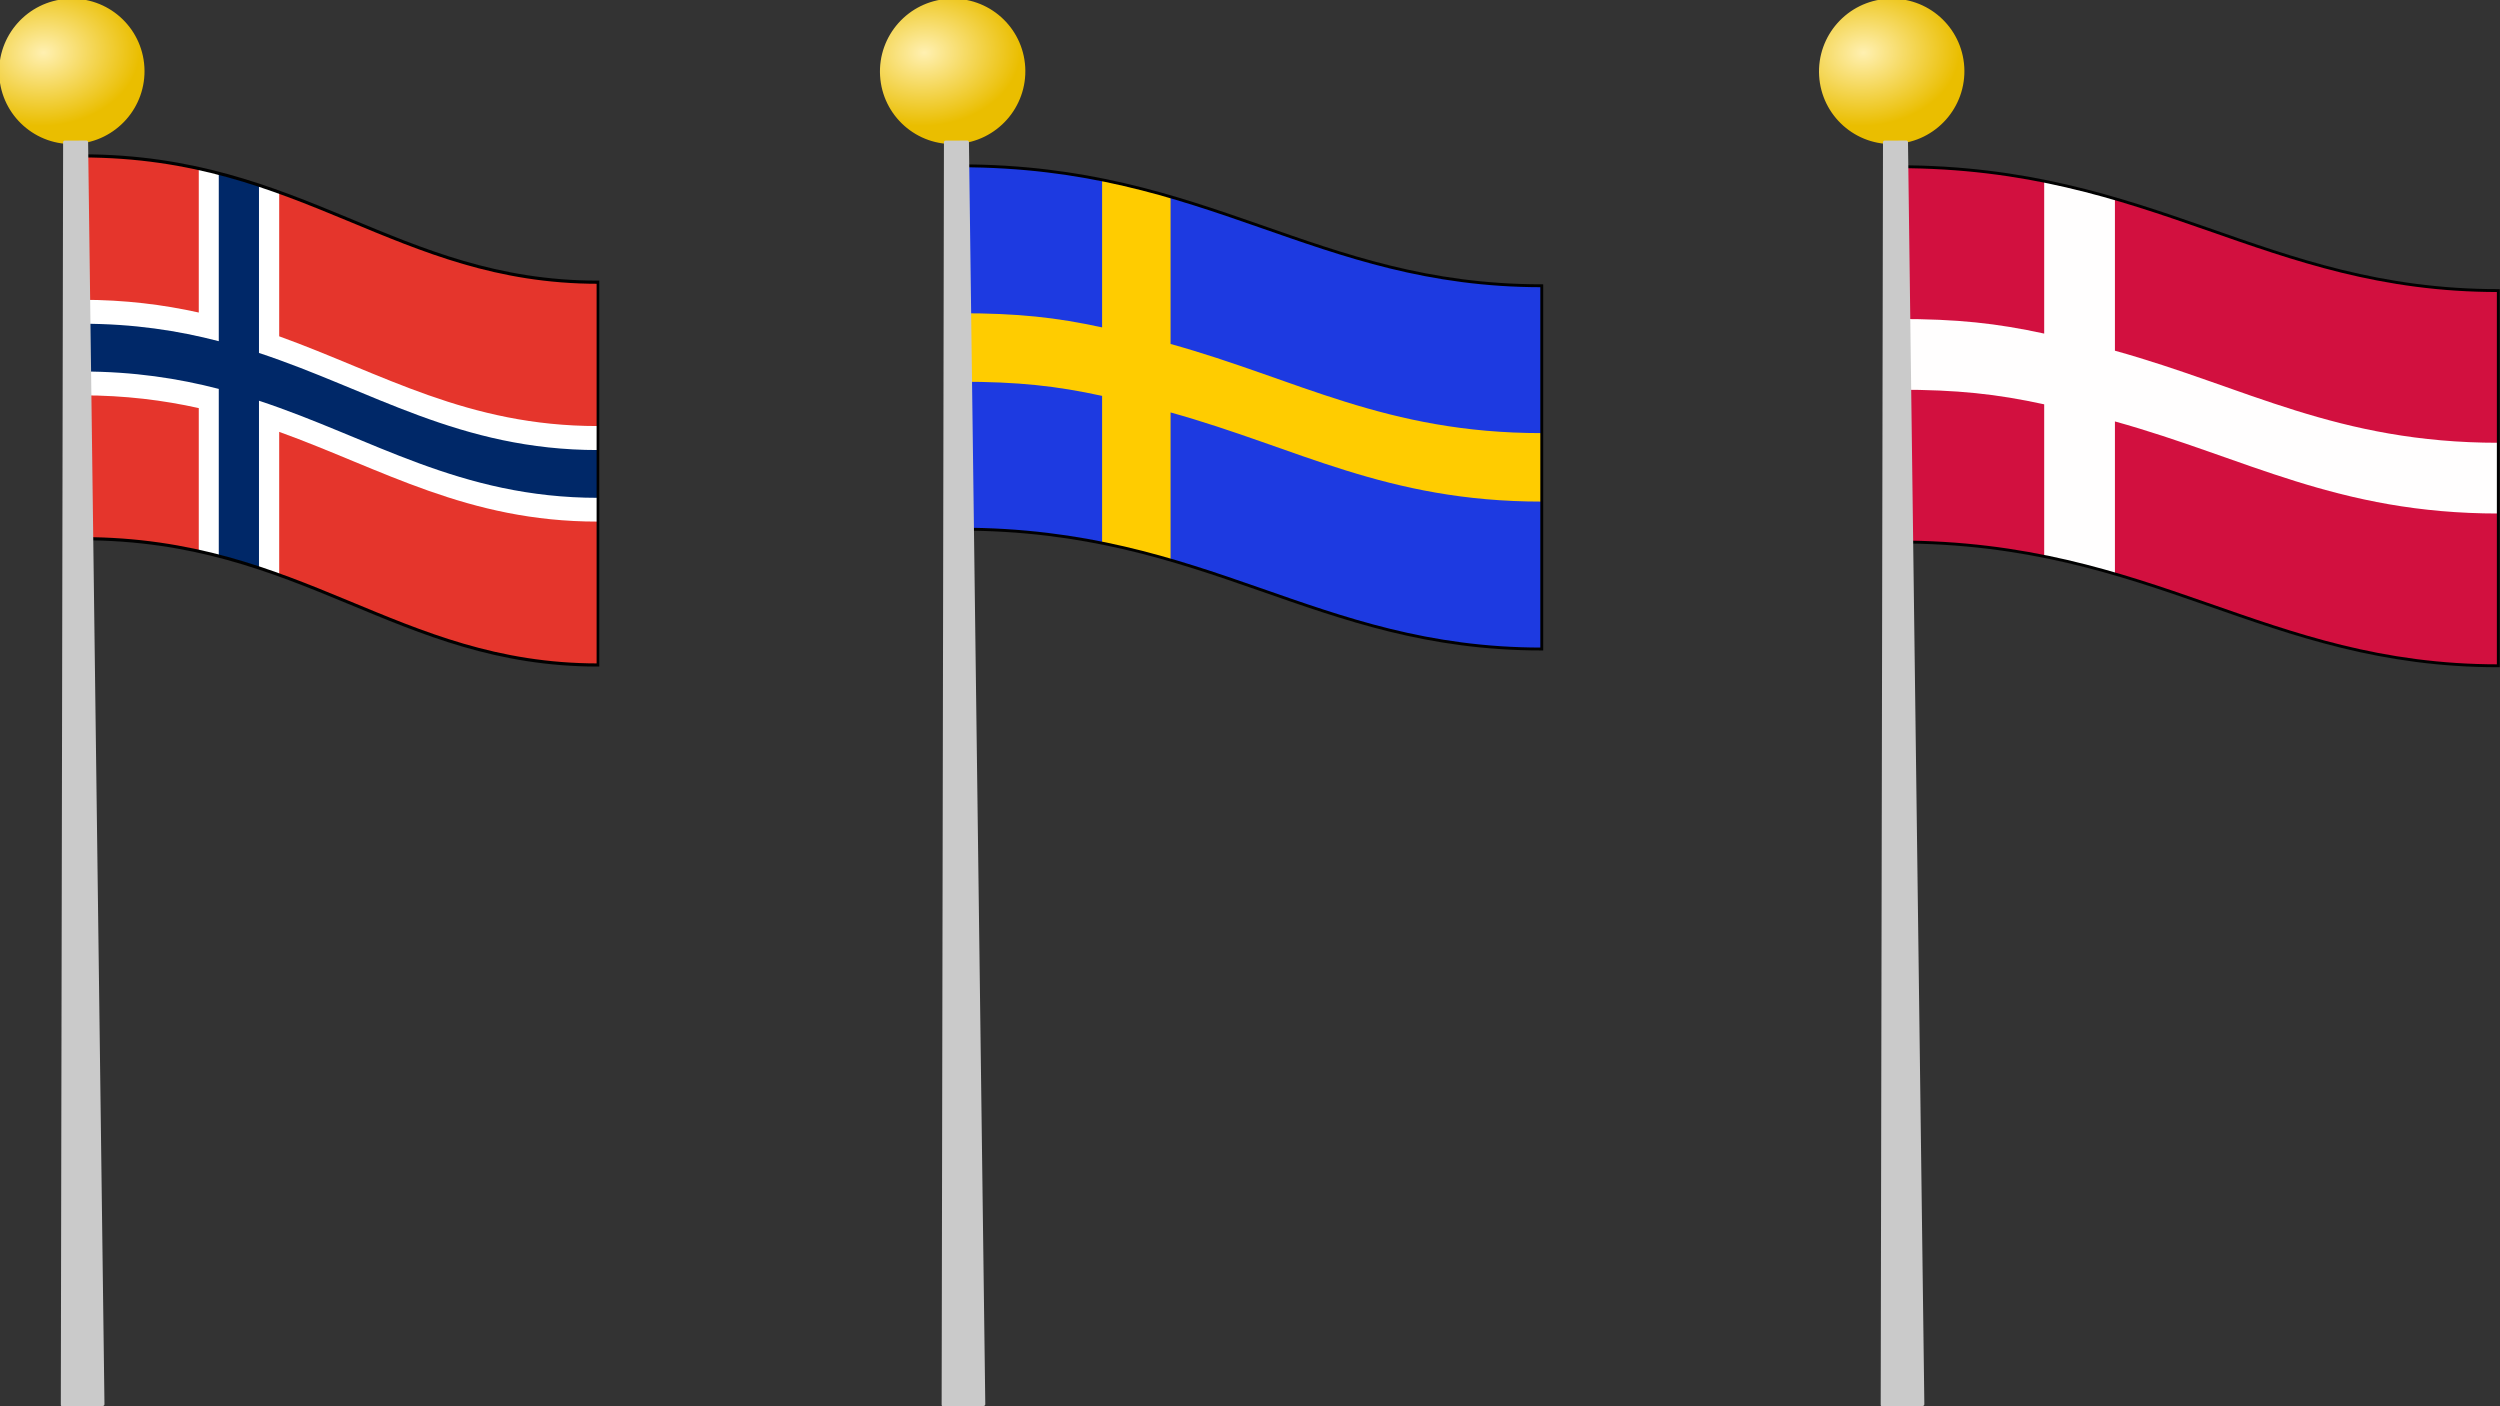 <?xml version="1.0" encoding="UTF-8" standalone="no"?>
<!-- Created with Inkscape (http://www.inkscape.org/) -->

<svg
   xmlns:dc="http://purl.org/dc/elements/1.1/"
   xmlns:cc="http://creativecommons.org/ns#"
   xmlns:rdf="http://www.w3.org/1999/02/22-rdf-syntax-ns#"
   xmlns:svg="http://www.w3.org/2000/svg"
   xmlns="http://www.w3.org/2000/svg"
   xmlns:xlink="http://www.w3.org/1999/xlink"
   xmlns:sodipodi="http://sodipodi.sourceforge.net/DTD/sodipodi-0.dtd"
   xmlns:inkscape="http://www.inkscape.org/namespaces/inkscape"
   width="815.987"
   height="459.074"
   id="svg4860"
   version="1.1"
   inkscape:version="0.48.1 "
   sodipodi:docname="banner01.svg">
  <rect width="100%" height="100%" fill="#333333" stroke="none"/>
  <defs
     id="defs4862">
    <path
       style="fill:none;stroke:#bb9d00;stroke-width:1px;stroke-linecap:butt;stroke-linejoin:miter;stroke-opacity:1"
       d="m 95.045,1249.613 c 0,0 52.524,39.248 76.566,51.269 24.042,12.021 40.426,14.107 60.225,13.399 19.799,-0.707 30.198,-0.086 48.583,-7.864 18.385,-7.778 52.867,-26.412 62.696,-38.133 4.861,-5.797 23.366,-18.076 35.895,-20.888 11.418,-2.562 35.589,-4.032 35.589,-4.032"
       id="path9590-3-5-76-4-4"
       inkscape:connector-curvature="0"
       sodipodi:nodetypes="csssssc" />
    <radialGradient
       inkscape:collect="always"
       xlink:href="#linearGradient4226-5-7-1-5-74"
       id="radialGradient13803-8"
       gradientUnits="userSpaceOnUse"
       gradientTransform="matrix(1.318,-0.01,0.008,1,312.992,-9.728)"
       cx="-978.838"
       cy="-254.775"
       fx="-978.838"
       fy="-254.775"
       r="50.858" />
    <linearGradient
       id="linearGradient4226-5-7-1-5-74">
      <stop
         style="stop-color:#fff0b1;stop-opacity:1;"
         offset="0"
         id="stop4228-4-9-6-7-0" />
      <stop
         style="stop-color:#eabe00;stop-opacity:1;"
         offset="1"
         id="stop4230-7-8-3-7-9" />
    </linearGradient>
    <radialGradient
       inkscape:collect="always"
       xlink:href="#linearGradient4226-5-7-1-5-74"
       id="radialGradient13814-4"
       gradientUnits="userSpaceOnUse"
       gradientTransform="matrix(1.318,-0.01,0.008,1,312.992,-9.728)"
       cx="-978.838"
       cy="-254.775"
       fx="-978.838"
       fy="-254.775"
       r="50.858" />
    <linearGradient
       id="linearGradient5113">
      <stop
         style="stop-color:#fff0b1;stop-opacity:1;"
         offset="0"
         id="stop5115" />
      <stop
         style="stop-color:#eabe00;stop-opacity:1;"
         offset="1"
         id="stop5117" />
    </linearGradient>
    <radialGradient
       inkscape:collect="always"
       xlink:href="#linearGradient4226-5-7-1-5-74"
       id="radialGradient13495-4-1"
       gradientUnits="userSpaceOnUse"
       gradientTransform="matrix(1.318,-0.01,0.008,1,312.992,-9.728)"
       cx="-978.838"
       cy="-254.775"
       fx="-978.838"
       fy="-254.775"
       r="50.858" />
    <linearGradient
       id="linearGradient5120">
      <stop
         style="stop-color:#fff0b1;stop-opacity:1;"
         offset="0"
         id="stop5122" />
      <stop
         style="stop-color:#eabe00;stop-opacity:1;"
         offset="1"
         id="stop5124" />
    </linearGradient>
  </defs>
  <sodipodi:namedview
     id="base"
     pagecolor="#ffffff"
     bordercolor="#666666"
     borderopacity="1.0"
     inkscape:pageopacity="0.0"
     inkscape:pageshadow="2"
     inkscape:zoom="0.7"
     inkscape:cx="471.30744"
     inkscape:cy="206.70828"
     inkscape:document-units="px"
     inkscape:current-layer="layer1"
     showgrid="false"
     fit-margin-top="0"
     fit-margin-left="0"
     fit-margin-right="0"
     fit-margin-bottom="0"
     inkscape:window-width="1280"
     inkscape:window-height="947"
     inkscape:window-x="1911"
     inkscape:window-y="-9"
     inkscape:window-maximized="1" />
  <g
     inkscape:label="Layer 1"
     inkscape:groupmode="layer"
     id="layer1"
     transform="translate(136.077,-136.279)">
    <g
       id="g13794-82"
       transform="translate(301.314,-1707.073)"
       inkscape:export-filename="D:\Art\Projects\TFS\nordflags.png"
       inkscape:export-xdpi="600"
       inkscape:export-ydpi="600">
      <g
         id="g13680-9-45"
         transform="matrix(1.917,0,0,-1.917,-89.776,6722.05)">
        <path
           inkscape:label="#rect3056"
           inkscape:connector-curvature="0"
           sodipodi:nodetypes="ccccc"
           d="m -17.876,2454.872 c 42.41,0 60.36,-20.41 99.05,-20.41 v 61.85 c -38.69,0 -56.64,20.42 -99.05,20.42 z"
           style="fill:#1d3ae1;fill-opacity:1"
           id="bright_background-3-51" />
        <path
           inkscape:label="#path3972"
           inkscape:connector-curvature="0"
           sodipodi:nodetypes="ccccccccccccc"
           d="m 17.974,2449.572 c -2.5,0.7 -9.01,2.27 -11.66,2.85 v 25.14 c -7.8,1.7 -14.29,2.41 -24.19,2.41 v 11.66 c 9.9,0 16.39,-0.71 24.19,-2.41 v 25.03 c 2.65,-0.58 9.16,-2.12 11.66,-2.82 v -25.03 c 21.68,-6.03 36.62,-15.18 63.22,-15.18 v -11.66 c -26.6,0 -41.54,9.15 -63.22,15.18 z"
           style="fill:#ffcc00"
           id="bright_cross-1-7" />
        <path
           inkscape:connector-curvature="0"
           style="fill-opacity:0"
           sodipodi:nodetypes="cscscccscscscccsc"
           d="m 52.624,2437.862 c -9.07,2.45 -17.43,5.68 -26.27,8.63 -8.83,2.96 -18.14,5.63 -29.1,6.96 -3.11,2.19 -5.93,4.52 -8.44,6.96 -2.5,2.44 -4.68,4.99 -6.5,7.61 v 16.92 16.92 c 2.88,3.09 6.63,5.64 11.05,7.58 4.41,1.94 9.49,3.27 15.01,3.95 11.07,-2.4 20.61,-5.98 30.25,-9.29 9.64,-3.31 19.38,-6.35 30.85,-7.65 2.39,-1.82 4.59,-3.74 6.57,-5.73 1.99,-1.99 3.76,-4.04 5.3,-6.14 v -17.8 -17.79 c -3.2,-3.19 -7.36,-5.75 -12.23,-7.63 -4.87,-1.87 -10.45,-3.06 -16.49,-3.5 z"
           id="path3040-7-1" />
        <path
           inkscape:label="#rect3056"
           inkscape:connector-curvature="0"
           sodipodi:nodetypes="ccccc"
           d="m -17.876,2454.872 c 42.41,0 60.36,-20.41 99.05,-20.41 v 61.85 c -38.69,0 -56.64,20.42 -99.05,20.42 z"
           style="fill:none;stroke:#010101;stroke-width:0.494"
           id="path3042-1-1" />
      </g>
      <path
         inkscape:export-ydpi="900.0816"
         inkscape:export-xdpi="900.0816"
         inkscape:export-filename="D:\Art\Projects\TFS\tfs21.png"
         transform="matrix(-0.469,0.028,0.027,0.469,-588.033,2007.448)"
         d="m -947.523,-240.633 c 0,27.895 -22.613,50.508 -50.508,50.508 -27.895,0 -50.508,-22.613 -50.508,-50.508 0,-27.895 22.613,-50.508 50.508,-50.508 27.895,0 50.508,22.613 50.508,50.508 z"
         sodipodi:ry="50.507626"
         sodipodi:rx="50.507626"
         sodipodi:cy="-240.63307"
         sodipodi:cx="-998.0307"
         id="path4224-8-0-2-52"
         style="fill:url(#radialGradient13803-8);fill-opacity:1;stroke:none"
         sodipodi:type="arc" />
      <path
         inkscape:export-filename="D:\Art\Projects\TFS\tfs21.png"
         inkscape:export-ydpi="900.0816"
         inkscape:export-xdpi="900.0816"
         sodipodi:nodetypes="sssssssss"
         inkscape:connector-curvature="0"
         id="rect4103-2-8-6-7"
         d="m -121.681,1889.223 -7.077,0.025 c -0.3,0 -0.534,0.248 -0.534,0.548 l -0.752,412.096 c -3.1e-4,0.3 0.248,0.538 0.548,0.534 l 13.166,-0.171 c 0.3,0 0.538,-0.248 0.534,-0.548 l -5.337,-411.95 c -0.001,-0.3 -0.248,-0.535 -0.548,-0.534 z"
         style="fill:#cacaca;fill-opacity:1;stroke:none" />
    </g>
    <g
       id="g13805-6"
       transform="translate(282.314,-1733.174)"
       inkscape:export-filename="D:\Art\Projects\TFS\nordflags.png"
       inkscape:export-xdpi="600"
       inkscape:export-ydpi="600">
      <g
         inkscape:label="#g3073"
         onmouseup="setAttribute('transform','translate(0,0)'), getElementById('feGaussianBlur3789').setAttribute('stdDeviation','3.173'), getElementById('flash').setAttribute('fill-opacity','0')"
         onmouseover="getElementById('colour_one').setAttribute('style','fill:#d2103f'), getElementById('colour_two').setAttribute('style','fill:#ffffff'), getElementById('colour_three').setAttribute('style','fill:#002868')"
         onmousedown="setAttribute('transform','translate(3,3)'), getElementById('feGaussianBlur3789').setAttribute('stdDeviation','1.5'), getElementById('flash').setAttribute('fill-opacity','1')"
         transform="matrix(1.98,0,0,-1.98,-203.369,2983.938)"
         onmouseout="setAttribute('transform','translate(0,0)'), getElementById('feGaussianBlur3789').setAttribute('stdDeviation','3.173'), getElementById('colour_one').setAttribute('style','fill:#b71f17'),    getElementById('colour_two').setAttribute('style','fill:#b8b8b8'),    getElementById('colour_three').setAttribute('style','fill:#fffefe'), getElementById('flash').setAttribute('fill-opacity','0')"
         id="g3034-1">
        <path
           inkscape:label="#rect3056"
           inkscape:connector-curvature="0"
           sodipodi:nodetypes="ccccc"
           d="m 204.19,473.53 c 42.41,0 60.36,-20.41 99.05,-20.41 v 61.85 c -38.69,0 -56.64,20.42 -99.05,20.42 z"
           style="fill:#d2103f"
           id="bright_background-39-4" />
        <path
           inkscape:label="#path3972"
           inkscape:connector-curvature="0"
           sodipodi:nodetypes="ccccccccccccc"
           d="m 240.04,468.23 c -2.5,0.7 -9.01,2.27 -11.66,2.85 v 25.14 c -7.8,1.7 -14.29,2.41 -24.19,2.41 v 11.66 c 9.9,0 16.39,-0.71 24.19,-2.41 v 25.03 c 2.65,-0.58 9.16,-2.12 11.66,-2.82 v -25.03 c 21.68,-6.03 36.62,-15.18 63.22,-15.18 v -11.66 c -26.6,0 -41.54,9.15 -63.22,15.18 z"
           style="fill:#fffefe"
           id="bright_cross-3-2" />
        <path
           inkscape:connector-curvature="0"
           style="fill-opacity:0"
           sodipodi:nodetypes="cscscccscscscccsc"
           d="m 274.69,456.52 c -9.07,2.45 -17.43,5.68 -26.27,8.63 -8.83,2.96 -18.14,5.63 -29.1,6.96 -3.11,2.19 -5.93,4.52 -8.44,6.96 -2.5,2.44 -4.68,4.99 -6.5,7.61 v 16.92 16.92 c 2.88,3.09 6.63,5.64 11.05,7.58 4.41,1.94 9.49,3.27 15.01,3.95 11.07,-2.4 20.61,-5.98 30.25,-9.29 9.64,-3.31 19.38,-6.35 30.85,-7.65 2.39,-1.82 4.59,-3.74 6.57,-5.73 1.99,-1.99 3.76,-4.04 5.3,-6.14 v -17.8 -17.79 c -3.2,-3.19 -7.36,-5.75 -12.23,-7.63 -4.87,-1.87 -10.45,-3.06 -16.49,-3.5 z"
           id="path3040-4-3" />
        <path
           inkscape:label="#rect3056"
           inkscape:connector-curvature="0"
           sodipodi:nodetypes="ccccc"
           d="m 204.19,473.53 c 42.41,0 60.36,-20.41 99.05,-20.41 v 61.85 c -38.69,0 -56.64,20.42 -99.05,20.42 z"
           style="fill:none;stroke:#010101;stroke-width:0.478"
           id="path3042-8-2" />
      </g>
      <path
         sodipodi:type="arc"
         style="fill:url(#radialGradient13814-4);fill-opacity:1;stroke:none"
         id="path13474-3-2"
         sodipodi:cx="-998.0307"
         sodipodi:cy="-240.63307"
         sodipodi:rx="50.507626"
         sodipodi:ry="50.507626"
         d="m -947.523,-240.633 c 0,27.895 -22.613,50.508 -50.508,50.508 -27.895,0 -50.508,-22.613 -50.508,-50.508 0,-27.895 22.613,-50.508 50.508,-50.508 27.895,0 50.508,22.613 50.508,50.508 z"
         transform="matrix(-0.469,0.028,0.027,0.469,-262.53,2033.549)"
         inkscape:export-filename="D:\Art\Projects\TFS\tfs21.png"
         inkscape:export-xdpi="900.0816"
         inkscape:export-ydpi="900.0816" />
      <path
         style="fill:#cacaca;fill-opacity:1;stroke:none"
         d="m 203.821,1915.324 -7.077,0.025 c -0.3,10e-4 -0.534,0.248 -0.534,0.548 l -0.752,412.096 c -3.1e-4,0.3 0.248,0.538 0.548,0.534 l 13.166,-0.171 c 0.3,0 0.538,-0.248 0.534,-0.548 l -5.337,-411.95 c -0.001,-0.3 -0.248,-0.535 -0.548,-0.534 z"
         id="path13476-1-1"
         inkscape:connector-curvature="0"
         sodipodi:nodetypes="sssssssss"
         inkscape:export-xdpi="900.0816"
         inkscape:export-ydpi="900.0816"
         inkscape:export-filename="D:\Art\Projects\TFS\tfs21.png" />
    </g>
    <g
       transform="translate(281.314,-1694.174)"
       id="g4960-6"
       inkscape:export-filename="D:\Art\Projects\TFS\nordflags.png"
       inkscape:export-xdpi="600"
       inkscape:export-ydpi="600">
      <g
         transform="matrix(1.7,0,0,-2.02,-49.673,5967.727)"
         id="g13526-0-8">
        <path
           id="path4092-1-5"
           style="fill:#e5352c"
           d="m -200.551,1961.115 c 42.41,0 60.36,-20.41 99.05,-20.41 v 61.85 c -38.69,0 -56.64,20.41 -99.05,20.41 z"
           sodipodi:nodetypes="ccccc"
           inkscape:connector-curvature="0"
           inkscape:label="#rect3056" />
        <path
           id="path4094-6-7"
           d="m -162.701,1955.245 c -4.87,1.48 -9.97,2.8 -15.44,3.82 v 23.15 c -6.79,1.27 -14.16,2.06 -22.5,2.06 v 15.44 c 8.34,0 15.71,-0.79 22.5,-2.06 v 23.28 c 5.47,-1.02 10.57,-2.34 15.44,-3.81 v -23.31 c 19.83,-6.03 36.17,-14.5 61.12,-14.5 v -15.44 c -24.95,0 -41.29,8.47 -61.12,14.5 v -23.13 z"
           style="fill:#ffffff"
           inkscape:connector-curvature="0" />
        <path
           id="path4096-3-6"
           d="m -166.581,1956.375 c -2.5,0.69 -5.07,1.36 -7.72,1.94 v 27 c -7.8,1.7 -16.35,2.81 -26.25,2.81 v 7.72 c 9.9,0 18.45,-1.11 26.25,-2.82 v 27.13 c 2.65,-0.58 5.22,-1.21 7.72,-1.91 v -27.12 c 21.68,-6.03 38.5,-15.69 65.1,-15.69 v -7.72 c -26.6,0 -43.42,9.66 -65.1,15.69 v -27.03 z"
           style="fill:#002868"
           inkscape:connector-curvature="0" />
        <path
           id="path4098-2-1"
           style="fill:none;stroke:#010101;stroke-width:0.511"
           d="m -200.551,1961.115 c 42.41,0 60.36,-20.41 99.05,-20.41 v 61.85 c -38.69,0 -56.64,20.41 -99.05,20.41 z"
           sodipodi:nodetypes="ccccc"
           inkscape:connector-curvature="0"
           inkscape:label="#rect3056" />
      </g>
      <path
         inkscape:export-ydpi="900.0816"
         inkscape:export-xdpi="900.0816"
         inkscape:export-filename="D:\Art\Projects\TFS\tfs21.png"
         transform="matrix(-0.469,0.028,0.027,0.469,-855.53,1994.549)"
         d="m -947.523,-240.633 c 0,27.895 -22.613,50.508 -50.508,50.508 -27.895,0 -50.508,-22.613 -50.508,-50.508 0,-27.895 22.613,-50.508 50.508,-50.508 27.895,0 50.508,22.613 50.508,50.508 z"
         sodipodi:ry="50.507626"
         sodipodi:rx="50.507626"
         sodipodi:cy="-240.63307"
         sodipodi:cx="-998.0307"
         id="path13491-0-8"
         style="fill:url(#radialGradient13495-4-1);fill-opacity:1;stroke:none"
         sodipodi:type="arc" />
      <path
         inkscape:export-filename="D:\Art\Projects\TFS\tfs21.png"
         inkscape:export-ydpi="900.0816"
         inkscape:export-xdpi="900.0816"
         sodipodi:nodetypes="sssssssss"
         inkscape:connector-curvature="0"
         id="path13493-8-9"
         d="m -389.179,1876.324 -7.077,0.025 c -0.3,10e-4 -0.534,0.248 -0.534,0.548 l -0.752,412.096 c -3.1e-4,0.3 0.248,0.538 0.548,0.534 l 13.166,-0.171 c 0.3,0 0.538,-0.248 0.534,-0.548 l -5.337,-411.95 c -0.001,-0.3 -0.248,-0.535 -0.548,-0.534 z"
         style="fill:#cacaca;fill-opacity:1;stroke:none" />
    </g>
  </g>
</svg>
